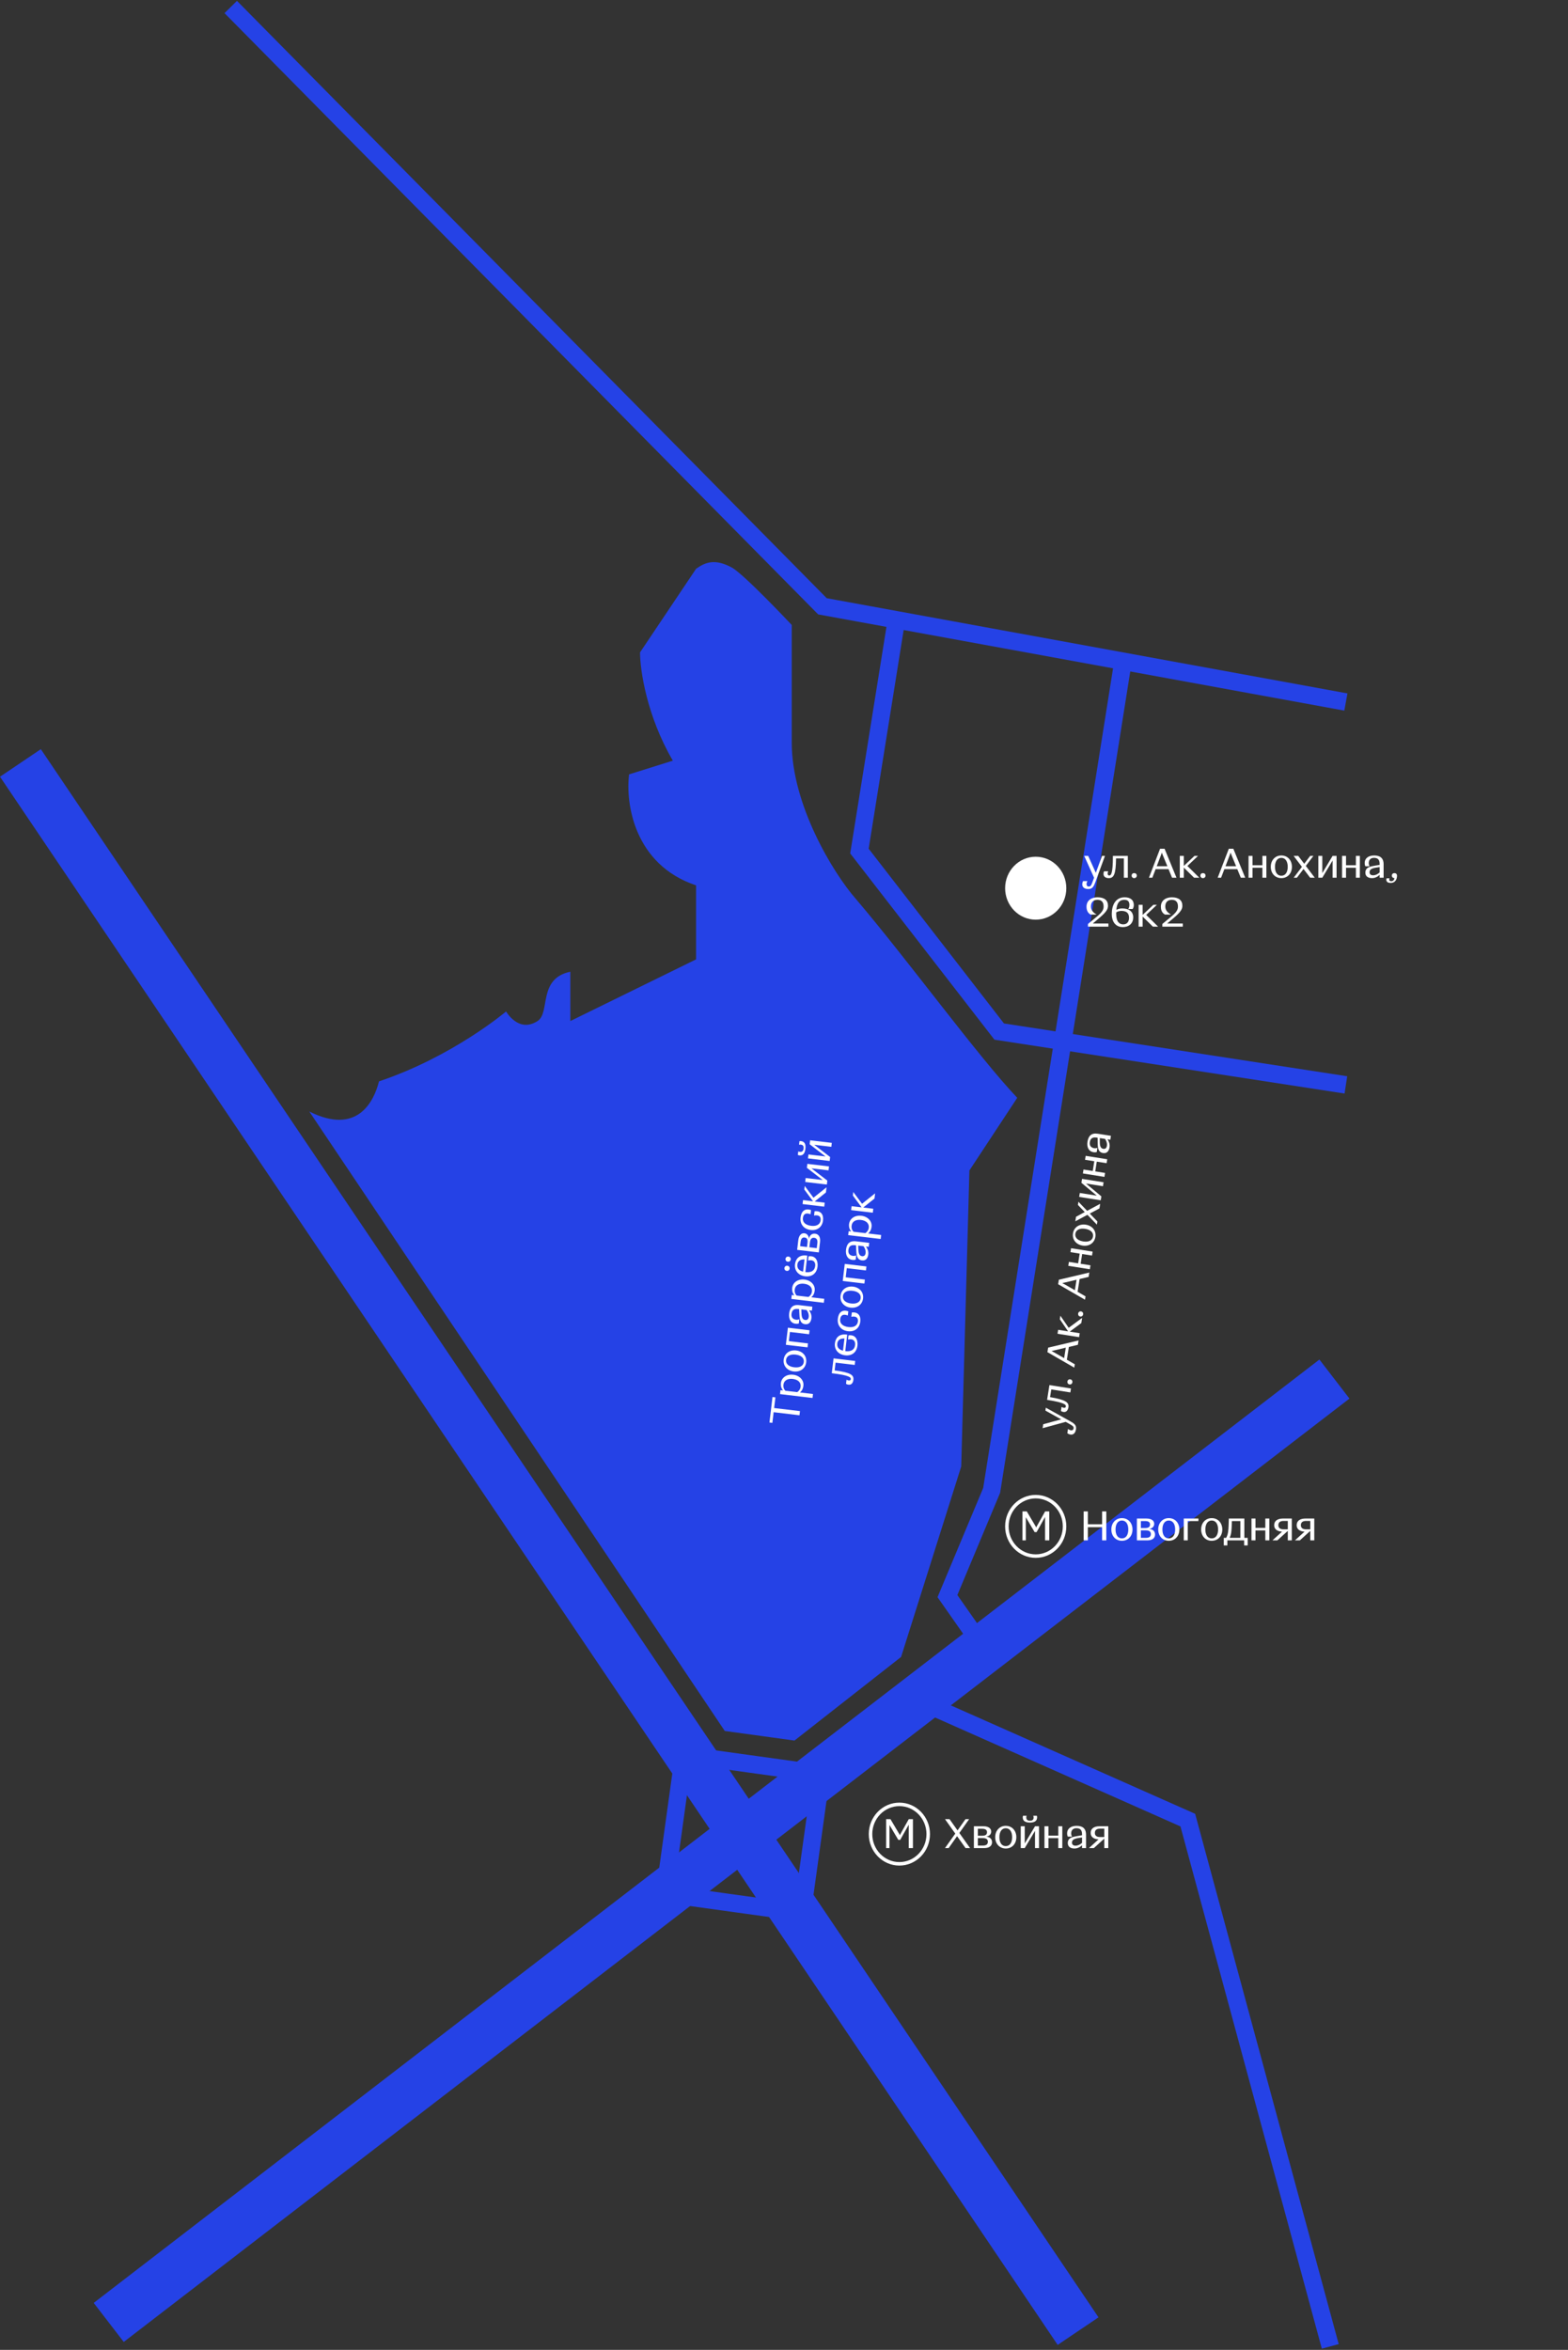 <svg width="897" height="1344" viewBox="0 0 897 1344" fill="none" xmlns="http://www.w3.org/2000/svg">
<rect x="0" y="0" width="897" height="1344" fill="#333333" stroke="none"/>
<path d="M642 381L567.29 852.431L542 912.885L567.29 949" stroke="#2542E6" stroke-width="10"/>
<path d="M452.929 424.865C452.929 460.071 476.385 499.069 489.676 514.223C519.074 548.713 559.782 604.624 581.935 627.878L554.57 669.423L549.879 838.733L515.477 947.686L454.492 995.5L414.618 990.013L176.935 635.717C204.456 649.512 213.942 629.97 216.809 618.474C259.029 604.365 289.521 578.498 289.521 578.498C289.521 578.498 296.558 591.039 307.504 583.985C315.003 579.152 307.504 559.686 326.269 555.766V583.985L398.199 548.71V506.384C362.546 494.47 357.803 459.093 359.888 442.893L384.907 435.055C369.896 409.345 366.143 383.06 366.143 373.131L398.199 325.317C403.672 321.396 409.145 319.515 418.527 324.531C425.564 328.294 452.929 357.455 452.929 357.455V424.865Z" fill="#2542E6"/>
<path d="M609 873C609 882.416 601.586 890 592.5 890C583.414 890 576 882.416 576 873C576 863.584 583.414 856 592.5 856C601.586 856 609 863.584 609 873Z" stroke="white" stroke-width="2"/>
<ellipse cx="592.5" cy="508" rx="17.5" ry="18" fill="white"/>
<rect y="444.24" width="28.176" height="1081.91" transform="rotate(-34.004 0 444.24)" fill="#2542E6"/>
<rect x="754.79" y="777.575" width="28.176" height="884.747" transform="rotate(52.422 754.79 777.575)" fill="#2542E6"/>
<rect x="391.14" y="1003.62" width="79.529" height="80.21" transform="rotate(7.891 391.14 1003.62)" stroke="#2542E6" stroke-width="10"/>
<path d="M132 4L470.491 346.765L512.821 354.504M769.935 401.512L512.821 354.504M769.935 620.5L571.612 589.998L491.656 486.761L512.821 354.504" stroke="#2542E6" stroke-width="10"/>
<path d="M457.35 809.453L457.633 807.07L442.857 805.316L443.581 799.214L441.913 799.016L440.181 813.602L441.849 813.8L442.574 807.699L457.35 809.453ZM464.809 799.557L465.078 797.293L457.642 796.41C458.658 795.588 459.385 794.345 459.598 792.558C459.957 789.531 457.582 786.736 453.817 786.288C450.075 785.844 447.107 787.836 446.725 791.054C446.516 792.817 447.106 794.362 447.99 795.264L446.488 795.086L446.219 797.35L464.809 799.557ZM458.011 793.094C457.822 794.691 456.881 795.691 456.045 796.22L449.277 795.417C448.648 794.81 447.986 793.668 448.192 791.929C448.489 789.426 450.745 788.341 453.534 788.672C456.393 789.011 458.308 790.592 458.011 793.094ZM461.19 779.149C461.611 775.598 459.234 772.827 455.468 772.38C451.75 771.938 448.742 774.07 448.32 777.621C447.901 781.149 450.324 783.95 454.042 784.391C457.807 784.838 460.771 782.677 461.19 779.149ZM459.831 778.988C459.551 781.347 457.351 782.367 454.325 782.008C451.346 781.654 449.398 780.142 449.679 777.783C449.959 775.423 452.206 774.409 455.185 774.763C458.212 775.122 460.111 776.629 459.831 778.988ZM461.962 770.613L462.23 768.349L451.267 767.047L451.89 761.804L462.853 763.106L463.122 760.842L450.729 759.37L449.569 769.142L461.962 770.613ZM456.989 756.922L457.272 754.539C456.639 754.778 456 754.872 455.428 754.804C453.45 754.569 452.588 753.282 452.803 751.471C453.057 749.326 454.183 748.396 456.614 748.685L457.162 748.75L457.267 750.913C457.423 753.88 457.415 756.997 460.633 757.379C462.944 757.654 463.952 755.888 464.181 753.958C464.399 752.123 463.671 750.514 462.834 749.423L464.455 749.616L464.723 747.352L457.121 746.449C453.427 746.01 451.837 747.997 451.455 751.214C451.073 754.432 452.413 756.79 455.058 757.104C455.63 757.172 456.279 757.201 456.989 756.922ZM460.701 754.971C459.295 754.804 458.595 753.778 458.501 751.108L458.425 748.9L461.452 749.259C462.097 750.133 462.841 751.599 462.649 753.22C462.53 754.221 461.94 755.118 460.701 754.971ZM471.272 745.119L471.541 742.855L464.105 741.972C465.121 741.15 465.849 739.907 466.061 738.12C466.421 735.093 464.046 732.298 460.28 731.85C456.538 731.406 453.571 733.398 453.189 736.616C452.979 738.379 453.569 739.924 454.453 740.826L452.952 740.648L452.683 742.912L471.272 745.119ZM464.475 738.657C464.285 740.253 463.345 741.253 462.509 741.783L455.74 740.979C455.111 740.373 454.449 739.23 454.656 737.491C454.953 734.988 457.209 733.903 459.997 734.234C462.857 734.573 464.772 736.154 464.475 738.657ZM462.56 718.548L462.278 720.931C465.744 720.231 466.569 722.238 466.351 724.073C466.015 726.91 463.863 727.935 460.908 727.584L460.717 727.561L461.835 718.148L461.406 718.097C457.044 717.579 455.149 720.109 454.792 723.112C454.359 726.758 456.835 729.517 460.625 729.967C464.509 730.429 467.232 728.262 467.69 724.402C468.072 721.184 466.62 717.942 462.56 718.548ZM456.159 723.202C456.352 721.581 457.427 720.259 460.247 720.328L459.417 727.31C456.955 726.68 455.907 725.323 456.159 723.202ZM450.394 723.919C449.56 723.82 448.837 724.411 448.741 725.221C448.639 726.079 449.209 726.775 450.043 726.874C450.973 726.985 451.618 726.433 451.72 725.575C451.817 724.765 451.324 724.029 450.394 723.919ZM451.017 718.676C450.183 718.577 449.46 719.168 449.364 719.978C449.262 720.836 449.832 721.532 450.666 721.631C451.595 721.741 452.241 721.19 452.343 720.332C452.439 719.521 451.946 718.786 451.017 718.676ZM468.409 716.315L469.116 710.357C469.473 707.354 468.18 705.823 466.321 705.602C463.986 705.325 462.975 707.114 462.744 708.658C462.768 707.234 461.998 705.572 460.187 705.357C458.519 705.159 457.017 706.407 456.664 709.386L456.016 714.843L468.409 716.315ZM461.962 710.764L461.671 713.219L457.714 712.749L458.006 710.294C458.258 708.173 459.213 707.658 460.262 707.783C461.477 707.927 462.214 708.643 461.962 710.764ZM467.584 711.045L467.247 713.881L463.005 713.377L463.345 710.517C463.566 708.658 464.37 707.787 465.752 707.951C467.301 708.135 467.796 709.257 467.584 711.045ZM463.961 692.097C460.435 690.856 458.393 692.789 457.971 696.34C457.532 700.034 459.742 703.003 463.769 703.482C467.702 703.948 470.396 701.61 470.821 698.035C471.225 694.627 469.562 692.351 465.983 692.772L465.692 695.227C468.267 694.711 469.723 695.681 469.462 697.874C469.202 700.066 467.46 701.503 464.052 701.098C460.763 700.708 459.032 699.004 459.31 696.668C459.604 694.19 461.136 693.501 463.678 694.48L463.961 692.097ZM471.517 690.132L471.786 687.868L466.043 687.186L472.48 682.029L472.833 679.049L465.356 685.026L460.355 678.293L460.115 680.319L465.113 687.075L459.393 686.396L459.124 688.66L471.517 690.132ZM473.287 675.23L464.209 668.231L473.98 669.391L474.249 667.127L461.856 665.655L461.587 667.919L470.665 674.918L460.894 673.758L460.625 676.022L473.018 677.494L473.287 675.23ZM474.887 661.754L465.809 654.755L475.58 655.915L475.849 653.651L463.456 652.18L463.187 654.444L472.265 661.443L462.494 660.283L462.225 662.547L474.618 664.018L474.887 661.754ZM457.353 652.688L457.11 654.737C457.511 654.616 457.824 654.629 458.11 654.663C459.352 654.786 459.869 655.524 459.702 656.93C459.546 658.241 458.881 658.959 457.618 658.809C457.332 658.775 457.022 658.739 456.663 658.503L456.42 660.552C456.763 660.714 457.094 660.777 457.356 660.809C459.167 661.024 460.408 659.938 460.75 657.055C461.101 654.099 460.04 652.861 458.205 652.644C457.942 652.612 457.651 652.626 457.353 652.688ZM486.715 788.827C486.647 789.399 486.208 789.637 485.564 789.56C485.183 789.515 484.852 789.452 484.263 789.116L483.989 791.428C484.426 791.818 485.019 791.913 485.496 791.969C486.973 792.145 487.976 791.031 488.188 789.244C488.513 786.503 486.807 784.995 477.476 783.791L478.002 779.358L488.965 780.659L489.234 778.395L476.841 776.924L475.834 785.408C486.299 786.627 486.825 787.897 486.715 788.827ZM485.391 763.743L485.108 766.126C488.575 765.426 489.4 767.433 489.182 769.268C488.845 772.104 486.693 773.13 483.738 772.779L483.547 772.756L484.665 763.342L484.236 763.291C479.875 762.773 477.979 765.304 477.623 768.306C477.19 771.953 479.666 774.712 483.455 775.162C487.34 775.623 490.062 773.457 490.521 769.596C490.903 766.379 489.451 763.137 485.391 763.743ZM478.99 768.396C479.182 766.776 480.258 765.453 483.077 765.522L482.248 772.505C479.785 771.874 478.738 770.517 478.99 768.396ZM485.283 749.999C481.756 748.758 479.714 750.691 479.293 754.242C478.854 757.936 481.063 760.905 485.091 761.384C489.023 761.851 491.718 759.512 492.142 755.937C492.547 752.529 490.884 750.253 487.305 750.674L487.014 753.129C489.589 752.613 491.044 753.583 490.784 755.776C490.524 757.968 488.782 759.405 485.374 759C482.085 758.61 480.354 756.906 480.631 754.57C480.926 752.092 482.457 751.404 485 752.382L485.283 749.999ZM493.72 742.652C494.141 739.101 491.764 736.329 487.998 735.882C484.28 735.441 481.272 737.573 480.85 741.124C480.431 744.651 482.854 747.452 486.572 747.894C490.337 748.341 493.301 746.179 493.72 742.652ZM492.361 742.491C492.081 744.85 489.882 745.87 486.855 745.511C483.876 745.157 481.929 743.645 482.209 741.285C482.489 738.926 484.736 737.912 487.715 738.266C490.742 738.625 492.641 740.131 492.361 742.491ZM494.492 734.116L494.76 731.852L483.797 730.55L484.42 725.307L495.383 726.609L495.652 724.345L483.259 722.873L482.099 732.645L494.492 734.116ZM489.519 720.425L489.802 718.042C489.17 718.281 488.53 718.374 487.958 718.306C485.98 718.072 485.118 716.785 485.333 714.974C485.587 712.829 486.713 711.899 489.144 712.188L489.692 712.253L489.798 714.416C489.953 717.383 489.945 720.5 493.163 720.882C495.474 721.157 496.482 719.391 496.711 717.461C496.929 715.625 496.201 714.016 495.364 712.926L496.985 713.119L497.254 710.854L489.651 709.952C485.957 709.513 484.368 711.5 483.986 714.717C483.604 717.934 484.943 720.293 487.588 720.607C488.16 720.675 488.809 720.704 489.519 720.425ZM493.231 718.473C491.825 718.306 491.125 717.281 491.031 714.611L490.955 712.403L493.982 712.762C494.627 713.636 495.372 715.102 495.179 716.723C495.06 717.724 494.471 718.62 493.231 718.473ZM503.802 708.622L504.071 706.358L496.636 705.475C497.652 704.653 498.379 703.41 498.591 701.623C498.951 698.596 496.576 695.8 492.81 695.353C489.069 694.909 486.101 696.901 485.719 700.118C485.51 701.882 486.1 703.426 486.983 704.329L485.482 704.151L485.213 706.415L503.802 708.622ZM497.005 702.159C496.815 703.756 495.875 704.756 495.039 705.285L488.27 704.482C487.641 703.875 486.979 702.733 487.186 700.993C487.483 698.491 489.739 697.405 492.527 697.737C495.387 698.076 497.302 699.657 497.005 702.159ZM499.303 693.596L499.572 691.332L493.828 690.65L500.265 685.493L500.619 682.514L493.142 688.49L488.141 681.757L487.9 683.783L492.898 690.539L487.179 689.86L486.91 692.124L499.303 693.596Z" fill="white"/>
<path d="M619.92 881H622.32V873.464H630.48V881H632.88V864.44H630.48V871.784H622.32V864.44H619.92V881ZM641.813 881.24C645.389 881.24 647.861 878.552 647.861 874.76C647.861 871.016 645.389 868.28 641.813 868.28C638.261 868.28 635.765 871.016 635.765 874.76C635.765 878.552 638.261 881.24 641.813 881.24ZM641.813 879.872C639.437 879.872 638.165 877.808 638.165 874.76C638.165 871.76 639.437 869.648 641.813 869.648C644.189 869.648 645.461 871.76 645.461 874.76C645.461 877.808 644.189 879.872 641.813 879.872ZM650.38 881H656.38C659.404 881 660.772 879.536 660.772 877.664C660.772 875.312 658.876 874.52 657.316 874.472C658.732 874.328 660.292 873.368 660.292 871.544C660.292 869.864 658.876 868.52 655.876 868.52H650.38V881ZM655.132 873.944H652.66V869.96H655.132C657.268 869.96 657.892 870.848 657.892 871.904C657.892 873.128 657.268 873.944 655.132 873.944ZM655.516 879.56H652.66V875.288H655.54C657.412 875.288 658.372 875.984 658.372 877.376C658.372 878.936 657.316 879.56 655.516 879.56ZM668.625 881.24C672.201 881.24 674.673 878.552 674.673 874.76C674.673 871.016 672.201 868.28 668.625 868.28C665.073 868.28 662.577 871.016 662.577 874.76C662.577 878.552 665.073 881.24 668.625 881.24ZM668.625 879.872C666.249 879.872 664.977 877.808 664.977 874.76C664.977 871.76 666.249 869.648 668.625 869.648C671.001 869.648 672.273 871.76 672.273 874.76C672.273 877.808 671.001 879.872 668.625 879.872ZM677.193 868.52V881H679.473V869.96H685.569V868.52H677.193ZM693.188 881.24C696.764 881.24 699.236 878.552 699.236 874.76C699.236 871.016 696.764 868.28 693.188 868.28C689.636 868.28 687.14 871.016 687.14 874.76C687.14 878.552 689.636 881.24 693.188 881.24ZM693.188 879.872C690.812 879.872 689.54 877.808 689.54 874.76C689.54 871.76 690.812 869.648 693.188 869.648C695.564 869.648 696.836 871.76 696.836 874.76C696.836 877.808 695.564 879.872 693.188 879.872ZM704.671 871.568L704.719 869.96H709.567V879.56H703.471C704.335 877.472 704.551 875.744 704.671 871.568ZM701.455 879.56H700.087V883.88H702.127V881H711.727V883.88H713.767V879.56H711.847V868.52H702.967L702.871 871.64C702.751 875.456 702.583 877.424 701.455 879.56ZM715.935 868.52V881H718.215V875.312H723.855V881H726.135V868.52H723.855V873.872H718.215V868.52H715.935ZM727.928 881H730.736L736.712 875.576V881H738.992V868.52H733.904C731.072 868.52 728.912 869.672 728.912 872.336C728.912 874.808 730.928 875.888 733.424 876.008L727.928 881ZM734.312 869.888H736.712V874.688H734.288C732.32 874.688 731.312 873.848 731.312 872.336C731.312 870.704 732.32 869.888 734.312 869.888ZM740.795 881H743.603L749.579 875.576V881H751.859V868.52H746.771C743.939 868.52 741.779 869.672 741.779 872.336C741.779 874.808 743.795 875.888 746.291 876.008L740.795 881ZM747.179 869.888H749.579V874.688H747.155C745.187 874.688 744.179 873.848 744.179 872.336C744.179 870.704 745.187 869.888 747.179 869.888Z" fill="white"/>
<path d="M625.112 504.088C624.248 506.464 623.912 507.04 622.832 507.04C622.04 507.04 621.584 506.56 621.584 505.744C621.584 505.168 621.68 504.64 622.088 503.944H619.592C619.232 504.736 619.136 505.192 619.136 505.864C619.136 507.208 620.072 508.48 622.616 508.48C625.016 508.48 625.76 506.872 626.672 504.4L632.12 489.52H630.44L626.888 499.216L622.52 489.52H620.24L625.88 502L625.112 504.088ZM634.54 500.728C633.964 500.728 633.676 500.32 633.676 499.672C633.676 499.288 633.7 498.952 633.964 498.328H631.636C631.3 498.808 631.276 499.408 631.276 499.888C631.276 501.376 632.5 502.24 634.3 502.24C637.06 502.24 638.356 500.368 638.452 490.96H642.916V502H645.196V489.52H636.652C636.676 500.056 635.476 500.728 634.54 500.728ZM650.318 500.8V500.776C650.318 499.936 649.67 499.36 648.83 499.36C648.014 499.36 647.366 499.936 647.366 500.776V500.8C647.366 501.664 648.014 502.24 648.83 502.24C649.67 502.24 650.318 501.664 650.318 500.8ZM657.274 502H659.218L661.09 497.104H668.482L670.498 502H673.018L666.226 485.44H663.634L657.274 502ZM664.114 489.184L664.642 487.672L665.266 489.256L667.81 495.424H661.738L664.114 489.184ZM674.927 502H677.207V496.216L683.087 502H686.087L679.271 495.28L685.367 489.52H683.327L677.207 495.28V489.52H674.927V502ZM689.646 500.8V500.776C689.646 499.936 688.998 499.36 688.158 499.36C687.342 499.36 686.694 499.936 686.694 500.776V500.8C686.694 501.664 687.342 502.24 688.158 502.24C688.998 502.24 689.646 501.664 689.646 500.8ZM696.602 502H698.546L700.418 497.104H707.81L709.826 502H712.346L705.554 485.44H702.962L696.602 502ZM703.442 489.184L703.97 487.672L704.594 489.256L707.138 495.424H701.066L703.442 489.184ZM714.255 489.52V502H716.535V496.312H722.175V502H724.455V489.52H722.175V494.872H716.535V489.52H714.255ZM733.016 502.24C736.592 502.24 739.064 499.552 739.064 495.76C739.064 492.016 736.592 489.28 733.016 489.28C729.464 489.28 726.968 492.016 726.968 495.76C726.968 499.552 729.464 502.24 733.016 502.24ZM733.016 500.872C730.64 500.872 729.368 498.808 729.368 495.76C729.368 492.76 730.64 490.648 733.016 490.648C735.392 490.648 736.664 492.76 736.664 495.76C736.664 498.808 735.392 500.872 733.016 500.872ZM741.931 502L745.699 497.008L749.491 502H752.131L747.019 495.256L751.363 489.52H749.515L746.107 494.032L742.675 489.52H740.035L744.787 495.784L740.083 502H741.931ZM756.449 502L762.329 492.16V502H764.609V489.52H762.329L756.449 499.36V489.52H754.169V502H756.449ZM767.74 489.52V502H770.02V496.312H775.66V502H777.94V489.52H775.66V494.872H770.02V489.52H767.74ZM781.1 495.448H783.5C783.188 494.848 783.02 494.224 783.02 493.648C783.02 491.656 784.196 490.648 786.02 490.648C788.18 490.648 789.236 491.656 789.236 494.104V494.656L787.1 495.016C784.172 495.52 781.076 495.88 781.076 499.12C781.076 501.448 782.948 502.24 784.892 502.24C786.74 502.24 788.252 501.328 789.236 500.368V502H791.516V494.344C791.516 490.624 789.356 489.28 786.116 489.28C782.876 489.28 780.692 490.888 780.692 493.552C780.692 494.128 780.74 494.776 781.1 495.448ZM783.476 498.904C783.476 497.488 784.412 496.672 787.052 496.264L789.236 495.928V498.976C788.444 499.72 787.076 500.632 785.444 500.632C784.436 500.632 783.476 500.152 783.476 498.904ZM797.697 499.36C796.881 499.36 796.233 499.936 796.233 500.776V500.8C796.233 501.664 796.881 502.24 797.697 502.24H797.745C797.553 503.248 796.977 503.992 795.897 503.992C795.225 503.992 794.721 503.728 794.721 503.104C794.721 502.792 794.793 502.552 794.961 502.336H793.233C793.137 502.528 793.065 502.768 793.065 503.152C793.065 504.616 794.337 504.976 795.561 504.976C798.561 504.976 799.185 502.312 799.185 500.944V500.776C799.185 499.936 798.537 499.36 797.697 499.36ZM627.92 523.88L622.4 528.464V530H634.088V528.2H625.16L629.216 524.744C633.416 521.168 633.848 519.584 633.848 517.976C633.848 515.024 631.856 513.2 627.824 513.2C624.344 513.2 621.56 515.048 621.56 518.552C621.56 520.112 621.968 522.032 623.912 523.088H627.368C624.992 521.768 624.08 520.232 624.08 518.456C624.08 516.08 625.4 514.64 627.824 514.64C630.128 514.64 631.328 515.936 631.328 518.408C631.328 519.68 631.136 521.216 627.92 523.88ZM648.277 524.624C648.277 522.128 646.765 519.584 641.893 519.584C640.933 519.584 639.661 519.8 638.629 520.376C638.893 517.16 639.925 514.64 643.213 514.64C645.085 514.64 646.093 515.504 646.093 517.568C646.093 518.576 645.781 519.416 645.421 519.896H647.941C648.325 519.464 648.613 518.432 648.613 517.664C648.613 514.664 646.573 513.2 643.357 513.2C638.077 513.2 636.013 517.808 636.013 522.704C636.013 528.08 639.013 530.24 642.205 530.24C646.141 530.24 648.277 527.912 648.277 524.624ZM638.533 522.704V521.864C639.301 521.264 640.693 520.976 641.509 520.976C645.133 520.976 645.877 522.944 645.877 524.936C645.877 527.096 644.821 528.68 642.565 528.68C640.261 528.68 638.533 527.096 638.533 522.704ZM651.373 530H653.653V524.216L659.533 530H662.533L655.717 523.28L661.812 517.52H659.773L653.653 523.28V517.52H651.373V530ZM670.459 523.88L664.939 528.464V530H676.627V528.2H667.699L671.755 524.744C675.955 521.168 676.387 519.584 676.387 517.976C676.387 515.024 674.395 513.2 670.363 513.2C666.883 513.2 664.099 515.048 664.099 518.552C664.099 520.112 664.507 522.032 666.451 523.088H669.907C667.531 521.768 666.619 520.232 666.619 518.456C666.619 516.08 667.939 514.64 670.363 514.64C672.667 514.64 673.867 515.936 673.867 518.408C673.867 519.68 673.675 521.216 670.459 523.88Z" fill="white"/>
<path d="M611.591 814.307C613.803 815.532 614.319 815.953 614.15 817.02C614.027 817.802 613.481 818.178 612.675 818.05C612.106 817.96 611.6 817.783 610.976 817.271L610.586 819.737C611.312 820.216 611.748 820.382 612.411 820.487C613.739 820.697 615.142 819.971 615.539 817.458C615.914 815.088 614.442 814.102 612.143 812.815L598.297 805.109L598.034 806.768L607.056 811.792L596.797 814.591L596.441 816.843L609.649 813.222L611.591 814.307ZM609.745 804.47C609.655 805.038 609.207 805.259 608.567 805.158C608.188 805.098 607.86 805.022 607.285 804.663L606.921 806.963C607.343 807.37 607.931 807.487 608.406 807.562C609.875 807.795 610.92 806.721 611.201 804.943C611.632 802.217 609.986 800.644 600.708 799.079L601.406 794.67L612.31 796.395L612.666 794.143L600.34 792.193L599.005 800.632C609.415 802.255 609.891 803.545 609.745 804.47ZM612.281 788.897L612.258 788.893C611.428 788.762 610.758 789.312 610.626 790.142C610.499 790.948 610.967 791.678 611.796 791.809L611.82 791.813C612.673 791.948 613.344 791.398 613.471 790.592C613.602 789.762 613.135 789.032 612.281 788.897ZM614.553 782.214L614.857 780.293L610.314 777.68L611.469 770.378L616.619 769.152L617.013 766.663L599.595 770.784L599.19 773.344L614.553 782.214ZM602.963 773.455L601.552 772.698L603.214 772.329L609.704 770.78L608.756 776.777L602.963 773.455ZM617.311 764.777L617.668 762.525L611.955 761.622L618.586 756.717L619.055 753.754L611.353 759.437L606.616 752.516L606.297 754.531L611.03 761.475L605.341 760.575L604.985 762.827L617.311 764.777ZM618.426 750.052L618.402 750.048C617.572 749.917 616.902 750.467 616.771 751.297C616.643 752.103 617.111 752.833 617.941 752.964L617.964 752.968C618.818 753.103 619.488 752.553 619.616 751.747C619.747 750.917 619.279 750.187 618.426 750.052ZM620.698 743.368L621.002 741.448L616.458 738.834L617.613 731.533L622.764 730.307L623.158 727.818L605.74 731.939L605.335 734.499L620.698 743.368ZM609.108 734.61L607.697 733.852L609.359 733.484L615.849 731.934L614.9 737.932L609.108 734.61ZM611.129 723.982L623.456 725.932L623.812 723.68L618.194 722.791L619.075 717.221L624.693 718.109L625.049 715.857L612.723 713.908L612.366 716.16L617.653 716.996L616.772 722.566L611.485 721.73L611.129 723.982ZM626.624 707.439C627.183 703.907 624.914 701.046 621.168 700.453C617.47 699.868 614.382 701.883 613.823 705.415C613.268 708.923 615.581 711.816 619.279 712.401C623.024 712.993 626.069 710.948 626.624 707.439ZM625.273 707.226C624.902 709.573 622.664 710.506 619.654 710.03C616.69 709.562 614.803 707.975 615.174 705.628C615.546 703.282 617.83 702.355 620.793 702.824C623.804 703.3 625.644 704.879 625.273 707.226ZM627.78 698.597L623.438 694.095L628.961 691.129L629.373 688.522L621.913 692.517L616.927 687.331L616.638 689.156L620.562 693.227L615.569 695.912L615.157 698.519L622.086 694.804L627.491 700.422L627.78 698.597ZM630.048 684.256L621.248 676.911L630.967 678.448L631.323 676.196L618.996 674.247L618.64 676.499L627.44 683.844L617.721 682.306L617.365 684.558L629.692 686.508L630.048 684.256ZM619.485 671.155L631.812 673.105L632.168 670.853L626.55 669.964L627.431 664.393L633.049 665.282L633.406 663.03L621.079 661.08L620.723 663.332L626.009 664.168L625.128 669.739L619.841 668.903L619.485 671.155ZM627.428 658.884L627.803 656.514C627.161 656.728 626.519 656.797 625.95 656.707C623.982 656.396 623.17 655.077 623.455 653.275C623.793 651.141 624.954 650.256 627.371 650.638L627.917 650.725L627.939 652.891C627.979 655.861 627.851 658.976 631.051 659.482C633.35 659.846 634.425 658.12 634.729 656.2C635.018 654.375 634.353 652.739 633.559 651.617L635.171 651.872L635.527 649.62L627.965 648.424C624.29 647.843 622.625 649.766 622.119 652.966C621.613 656.167 622.86 658.575 625.491 658.991C626.06 659.081 626.708 659.135 627.428 658.884ZM631.213 657.078C629.814 656.856 629.154 655.804 629.164 653.133L629.173 650.923L632.184 651.4C632.795 652.298 633.482 653.792 633.227 655.404C633.069 656.399 632.445 657.273 631.213 657.078Z" fill="white"/>
<path d="M586.84 867.776L591.88 876.296H592.984L597.856 867.608V881H600.256V864.44H597.88L593.104 872.96L592.792 873.656L592.456 872.984L587.392 864.44H584.92V881H586.84V867.776Z" fill="white"/>
<path d="M531 1049C531 1058.42 523.586 1066 514.5 1066C505.414 1066 498 1058.42 498 1049C498 1039.58 505.414 1032 514.5 1032C523.586 1032 531 1039.58 531 1049Z" stroke="white" stroke-width="2"/>
<path d="M543.192 1040.44H540.6L546.48 1048.72L540.6 1057H542.688L547.512 1050.18L552.36 1057H554.952L548.808 1048.36L554.424 1040.44H552.336L547.776 1046.9L543.192 1040.44ZM557.123 1057H563.123C566.147 1057 567.515 1055.54 567.515 1053.66C567.515 1051.31 565.619 1050.52 564.059 1050.47C565.475 1050.33 567.035 1049.37 567.035 1047.54C567.035 1045.86 565.619 1044.52 562.618 1044.52H557.123V1057ZM561.875 1049.94H559.403V1045.96H561.875C564.011 1045.96 564.635 1046.85 564.635 1047.9C564.635 1049.13 564.011 1049.94 561.875 1049.94ZM562.259 1055.56H559.403V1051.29H562.283C564.155 1051.29 565.115 1051.98 565.115 1053.38C565.115 1054.94 564.059 1055.56 562.259 1055.56ZM575.367 1057.24C578.943 1057.24 581.415 1054.55 581.415 1050.76C581.415 1047.02 578.943 1044.28 575.367 1044.28C571.815 1044.28 569.319 1047.02 569.319 1050.76C569.319 1054.55 571.815 1057.24 575.367 1057.24ZM575.367 1055.87C572.991 1055.87 571.719 1053.81 571.719 1050.76C571.719 1047.76 572.991 1045.65 575.367 1045.65C577.743 1045.65 579.015 1047.76 579.015 1050.76C579.015 1053.81 577.743 1055.87 575.367 1055.87ZM586.215 1057L592.095 1047.16V1057H594.375V1044.52H592.095L586.215 1054.36V1044.52H583.935V1057H586.215ZM593.151 1038.52H591.087C591.255 1038.9 591.279 1039.22 591.279 1039.5C591.303 1040.75 590.631 1041.35 589.215 1041.35C587.895 1041.35 587.103 1040.78 587.103 1039.5C587.103 1039.22 587.103 1038.9 587.295 1038.52H585.231C585.111 1038.88 585.087 1039.22 585.087 1039.48C585.087 1041.3 586.311 1042.41 589.215 1042.41C592.191 1042.41 593.295 1041.21 593.295 1039.36C593.295 1039.1 593.247 1038.81 593.151 1038.52ZM597.505 1044.52V1057H599.785V1051.31H605.425V1057H607.705V1044.52H605.425V1049.87H599.785V1044.52H597.505ZM610.866 1050.45H613.266C612.954 1049.85 612.786 1049.22 612.786 1048.65C612.786 1046.66 613.962 1045.65 615.786 1045.65C617.946 1045.65 619.002 1046.66 619.002 1049.1V1049.66L616.866 1050.02C613.938 1050.52 610.842 1050.88 610.842 1054.12C610.842 1056.45 612.714 1057.24 614.658 1057.24C616.506 1057.24 618.018 1056.33 619.002 1055.37V1057H621.282V1049.34C621.282 1045.62 619.122 1044.28 615.882 1044.28C612.642 1044.28 610.458 1045.89 610.458 1048.55C610.458 1049.13 610.506 1049.78 610.866 1050.45ZM613.242 1053.9C613.242 1052.49 614.178 1051.67 616.818 1051.26L619.002 1050.93V1053.98C618.21 1054.72 616.842 1055.63 615.21 1055.63C614.202 1055.63 613.242 1055.15 613.242 1053.9ZM622.951 1057H625.759L631.735 1051.58V1057H634.015V1044.52H628.927C626.095 1044.52 623.935 1045.67 623.935 1048.34C623.935 1050.81 625.951 1051.89 628.447 1052.01L622.951 1057ZM629.335 1045.89H631.735V1050.69H629.311C627.343 1050.69 626.335 1049.85 626.335 1048.34C626.335 1046.7 627.343 1045.89 629.335 1045.89Z" fill="white"/>
<path d="M508.84 1043.78L513.88 1052.3H514.984L519.856 1043.61V1057H522.256V1040.44H519.88L515.104 1048.96L514.792 1049.66L514.456 1048.98L509.392 1040.44H506.92V1057H508.84V1043.78Z" fill="white"/>
<path d="M524 972L679.5 1041L761 1342" stroke="#2542E6" stroke-width="10"/>
</svg>
